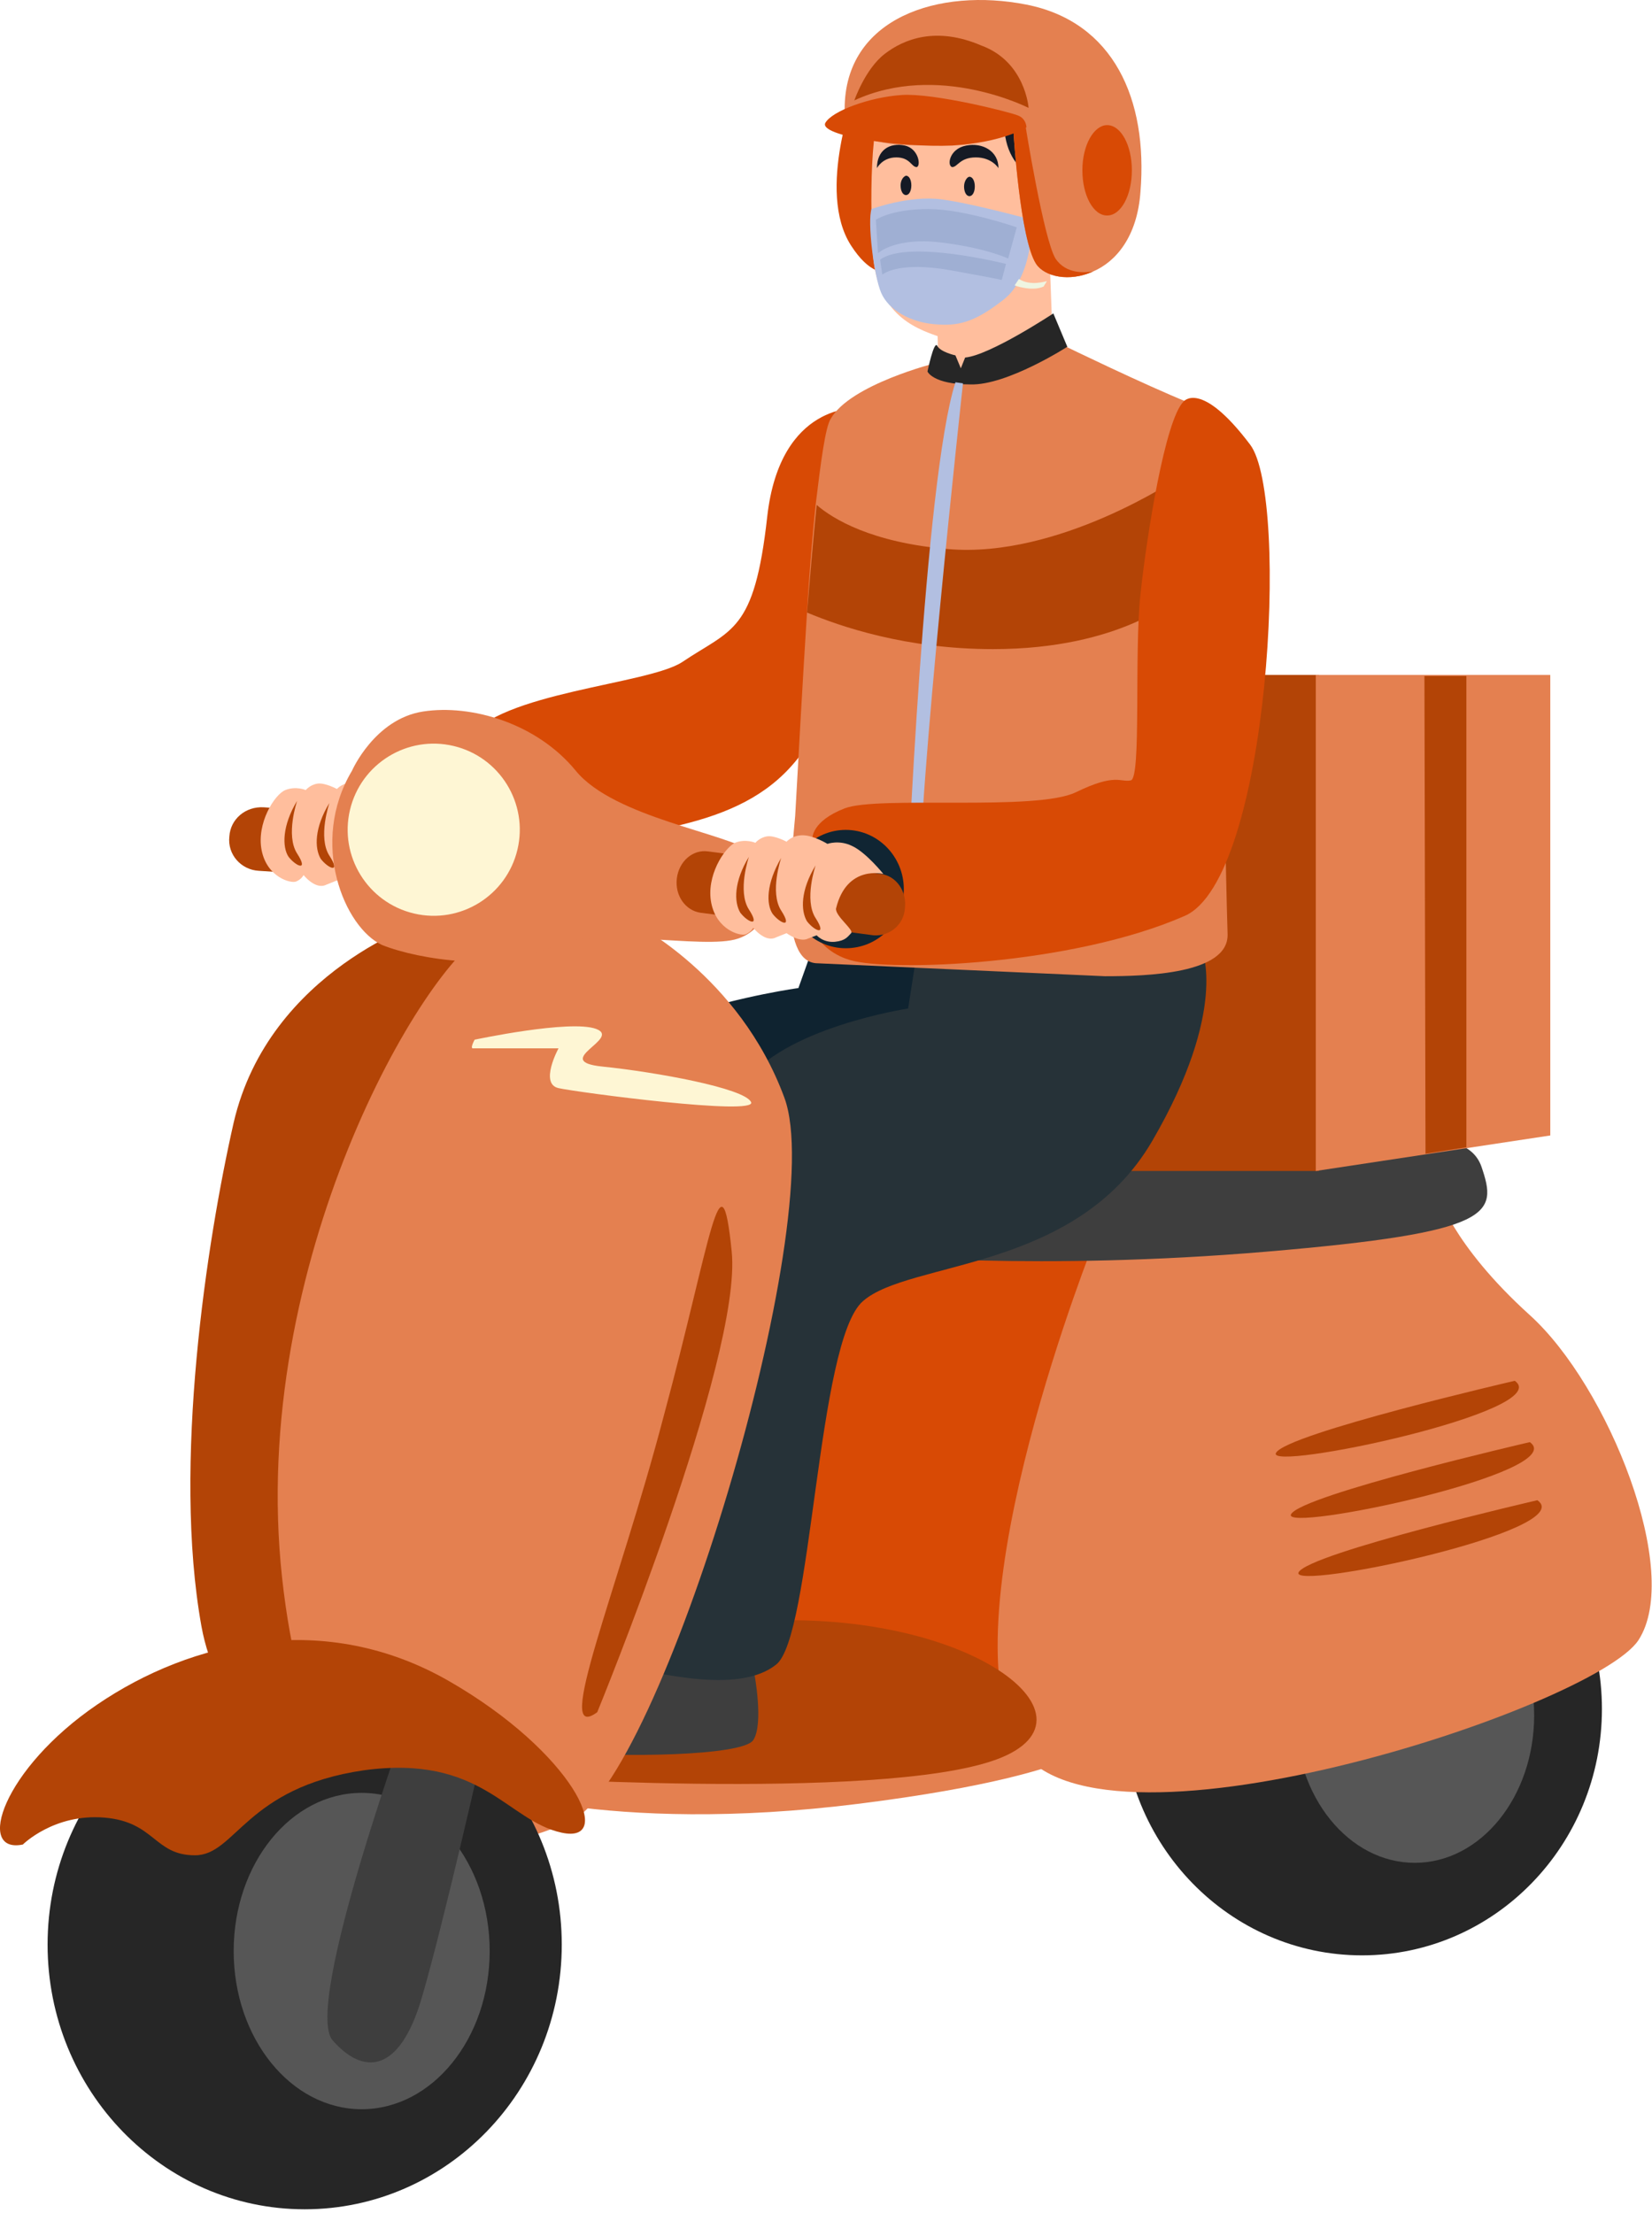 <svg width="227" height="304" viewBox="0 0 227 304" fill="none" xmlns="http://www.w3.org/2000/svg">
<path d="M187.158 268.606C205.362 268.606 220.119 253.452 220.119 234.759C220.119 216.065 205.362 200.911 187.158 200.911C168.954 200.911 154.197 216.065 154.197 234.759C154.197 253.452 168.954 268.606 187.158 268.606Z" fill="#262626"/>
<path d="M194.401 255.895C203.462 255.895 210.807 246.829 210.807 235.645C210.807 224.462 203.462 215.396 194.401 215.396C185.34 215.396 177.994 224.462 177.994 235.645C177.994 246.829 185.34 255.895 194.401 255.895Z" fill="#565656"/>
<path d="M64.627 245.105C64.627 245.105 82.955 252.2 118.133 247.765C153.31 243.331 153.31 237.271 153.31 237.271C153.31 237.271 140.895 221.899 119.611 222.343C98.327 222.638 64.627 245.105 64.627 245.105Z" fill="#E48050"/>
<path d="M141.043 236.828C141.043 236.828 148.876 181.401 160.11 168.985C171.343 156.569 114.438 162.925 114.438 162.925L94.632 236.384L141.043 236.828Z" fill="#D84A05"/>
<path d="M150.502 170.167C150.502 170.167 129.957 221.456 139.713 239.488C149.468 257.521 219.084 234.611 225.144 225.299C231.205 215.987 221.006 190.417 210.216 180.662C199.426 170.906 197.505 163.812 197.505 163.812L150.502 170.167Z" fill="#E48050"/>
<path d="M66.549 243.923C66.549 243.923 120.793 247.618 136.904 241.705C153.015 235.793 131.731 219.978 100.987 222.934C70.244 225.89 53.837 240.227 53.837 240.227L66.549 243.923Z" fill="#B34406"/>
<path d="M70.687 235.35C70.687 235.35 78.964 232.689 82.364 229.585C85.763 226.334 90.936 226.038 96.849 226.925C102.613 227.812 103.648 229.881 103.648 229.881C103.648 229.881 104.978 236.828 103.5 239.045C102.022 241.262 84.729 241.41 77.782 240.671C70.687 240.08 66.105 238.897 70.687 235.35Z" fill="#3E3E3E"/>
<path d="M119.759 172.384C119.759 172.384 142.668 174.602 174.003 171.941C205.486 169.281 205.782 166.768 203.565 160.264C201.347 153.909 189.375 157.604 181.837 155.83C174.299 153.909 128.331 159.969 128.331 159.969L119.759 172.384Z" fill="#3E3E3E"/>
<path d="M58.567 126.417C58.567 126.417 36.987 133.216 32.11 154.204C28.415 170.463 23.685 201.206 27.676 223.377C31.666 245.548 59.75 252.347 59.75 252.347L65.662 128.782L58.567 126.417Z" fill="#B34406"/>
<path d="M181.246 92.717H140.747V160.856H181.246V92.717Z" fill="#B34406"/>
<path d="M213.024 155.978L180.802 160.856V92.717H213.024V155.978Z" fill="#E48050"/>
<path d="M111.186 131.59L109.708 135.729C109.708 135.729 79.851 139.719 69.8 154.204C59.749 168.837 53.837 219.682 57.976 222.638C62.114 225.742 70.687 225.742 74.382 222.047C78.077 218.352 85.763 177.114 90.05 171.202C94.484 165.29 123.602 157.308 129.07 146.075C134.539 134.99 131.879 132.92 131.879 132.92L111.186 131.59Z" fill="#0F2330"/>
<path d="M165.135 130.407C165.135 130.407 168.83 138.685 158.336 156.717C147.842 174.749 124.932 173.123 118.576 178.74C112.22 184.209 111.629 225.003 106.604 228.698C101.726 232.541 91.528 230.176 85.024 228.698C78.668 227.22 96.996 156.865 102.17 149.031C107.343 141.197 124.784 138.537 124.784 138.537L125.966 130.999L165.135 130.407Z" fill="#263238"/>
<path d="M86.946 126.712C86.946 126.712 101.578 133.955 107.786 150.805C113.994 167.655 90.788 244.957 78.225 250.278C65.809 255.599 43.491 260.033 38.761 216.726C34.031 173.419 58.419 132.181 66.844 128.19" fill="#E48050"/>
<path d="M62.705 121.539L48.664 120.505L35.509 119.618C33.144 119.47 31.223 117.401 31.518 114.888C31.666 112.523 33.735 110.749 36.248 110.897L63.444 112.819C65.809 112.966 67.731 115.036 67.435 117.548C67.139 119.913 65.07 121.687 62.705 121.539Z" fill="#B34406"/>
<path d="M59.602 112.819C59.602 112.819 57.237 109.862 55.315 108.976C53.541 108.089 51.916 108.68 51.916 108.68C51.916 108.68 49.994 107.498 48.516 107.498C47.038 107.498 46.299 108.384 46.299 108.384C46.299 108.384 44.673 107.498 43.638 107.645C42.604 107.793 42.013 108.532 42.013 108.532C42.013 108.532 40.682 107.941 39.204 108.532C37.726 109.123 35.214 113.114 35.953 116.809C36.692 120.505 39.943 121.391 40.682 121.096C41.421 120.8 41.717 120.209 41.717 120.209C41.717 120.209 43.343 122.278 44.821 121.539C46.299 120.948 46.299 120.948 46.299 120.948C46.299 120.948 48.073 122.278 49.255 121.687C50.438 121.244 50.438 121.244 50.438 121.244C50.438 121.244 51.324 122.278 52.95 122.13C54.428 121.983 54.724 121.391 55.167 120.948C55.611 120.505 52.95 118.583 53.098 117.548C54.576 111.488 59.602 112.819 59.602 112.819Z" fill="#FFBE9D"/>
<path d="M117.985 56.061C117.985 56.061 107.195 55.174 105.422 70.99C103.648 86.953 100.544 86.361 93.745 90.943C89.015 94.047 68.618 95.082 64.184 101.585C59.75 108.089 66.992 117.696 82.659 115.331C98.327 112.966 109.117 110.454 114.142 95.525C119.463 80.892 117.985 56.061 117.985 56.061Z" fill="#D84A05"/>
<path d="M112.368 132.329L151.833 134.103C157.449 134.103 168.83 133.807 168.683 128.338C168.091 110.01 167.943 57.244 163.361 55.322C157.154 52.809 146.512 47.636 146.512 47.636L128.627 49.853C128.627 49.853 116.803 52.809 114.142 57.539C113.403 58.722 112.812 63.304 112.073 69.364C111.629 73.65 111.186 78.823 110.89 84.144C110.299 93.308 109.708 104.246 109.265 112.08C108.821 117.696 106.752 132.329 112.368 132.329Z" fill="#E48050"/>
<path d="M117.689 12.015C117.689 12.015 112.073 26.204 116.95 33.742C121.828 41.281 125.523 34.925 125.523 34.925L120.646 13.197L117.689 12.015Z" fill="#D84A05"/>
<path d="M144.295 37.142L144.59 45.271C144.59 45.271 137.495 51.036 132.913 50.888C128.332 50.592 128.923 49.41 128.923 49.41L128.775 43.793C128.775 43.645 139.86 37.29 144.295 37.142Z" fill="#FFBE9D"/>
<path d="M119.906 34.334C120.35 42.906 125.227 44.976 129.218 46.306C133.209 47.636 140.747 43.941 143.408 39.359C143.555 39.063 143.703 38.916 143.851 38.62C146.068 34.186 145.625 29.16 145.625 29.16C145.625 29.16 145.772 26.352 145.625 22.953C145.477 19.553 145.033 15.71 143.999 13.641C141.782 9.65 135.13 8.615 132.322 8.615C129.366 8.615 123.897 10.832 121.532 13.789C119.167 16.893 119.759 31.821 119.906 34.334Z" fill="#FFBE9D"/>
<path d="M145.477 22.066C145.477 22.066 147.694 22.213 149.024 24.578C150.207 26.943 149.32 32.264 145.181 32.856C140.895 33.299 145.477 22.066 145.477 22.066Z" fill="#E1964F"/>
<path d="M120.054 14.971C120.054 14.971 122.862 15.858 129.07 15.562C135.278 15.267 138.086 14.675 138.086 14.675C138.086 14.675 137.495 18.223 138.825 21.031C140.156 23.839 141.634 23.248 141.929 25.465C142.373 27.682 142.225 28.865 143.26 28.865C144.442 28.865 144.294 23.839 145.033 22.805C145.772 21.77 148.137 23.248 148.433 23.839C148.728 24.283 151.832 14.971 145.772 11.719C145.772 11.719 143.851 7.137 135.869 6.694C127.74 6.251 121.384 9.059 120.054 14.971Z" fill="#151A25"/>
<path d="M137.199 23.1C137.199 23.1 136.313 21.622 134.096 21.622C131.878 21.622 131.583 22.953 130.844 22.953C130.105 22.805 130.4 20.44 132.765 19.996C134.982 19.553 137.199 20.735 137.199 23.1Z" fill="#151A25"/>
<path d="M120.498 23.1C120.498 23.1 121.237 21.622 123.158 21.622C125.08 21.622 125.227 22.953 125.966 22.953C126.558 22.805 126.262 20.44 124.341 19.996C122.271 19.553 120.498 20.588 120.498 23.1Z" fill="#151A25"/>
<path d="M132.47 25.613C132.47 26.352 132.766 26.943 133.209 26.943C133.652 26.943 133.948 26.352 133.948 25.613C133.948 24.874 133.652 24.283 133.209 24.283C132.913 24.283 132.47 24.874 132.47 25.613Z" fill="#151A25"/>
<path d="M123.749 25.465C123.749 26.204 124.045 26.796 124.488 26.796C124.932 26.796 125.227 26.204 125.227 25.465C125.227 24.726 124.932 24.135 124.488 24.135C124.045 24.283 123.749 24.874 123.749 25.465Z" fill="#151A25"/>
<path d="M119.758 28.717C119.758 28.717 124.932 26.796 129.366 27.387C133.8 27.978 141.782 30.195 141.782 30.195C141.782 30.195 142.077 37.881 137.939 41.133C133.8 44.385 131.583 44.828 128.331 44.532C125.08 44.237 122.123 42.611 121.089 40.246C120.054 37.881 119.167 30.343 119.758 28.717Z" fill="#B2BFE1"/>
<path d="M144.442 25.761L141.19 30.195L141.634 30.491L144.294 26.796L144.442 25.761Z" fill="#EFF5E1"/>
<path d="M139.417 39.211C139.417 39.211 141.782 40.098 143.407 39.359C143.555 39.063 143.703 38.916 143.851 38.62C143.703 38.62 141.634 39.359 140.008 38.325L139.417 39.211Z" fill="#EFF5E1"/>
<path d="M139.713 31.23C139.713 31.23 132.47 28.717 127.592 28.717C122.419 28.717 120.35 30.195 120.35 30.195L120.646 34.777C120.646 34.777 123.01 32.56 129.218 33.299C135.426 34.038 138.53 35.516 138.53 35.516L139.713 31.23Z" fill="#9FAFD3"/>
<path d="M138.234 36.255C138.234 36.255 124.784 32.856 120.941 35.664L121.237 37.733C121.237 37.733 123.306 35.812 130.696 37.142C138.087 38.472 137.643 38.472 137.643 38.472L138.234 36.255Z" fill="#9FAFD3"/>
<path d="M116.063 14.971C116.063 22.805 134.835 19.257 138.678 18.371C139.121 18.223 139.269 18.223 139.269 18.223C139.269 18.223 140.156 32.856 142.373 36.255C143.555 38.029 146.955 38.768 150.207 37.29C153.311 35.959 156.267 32.56 156.71 26.352C157.745 13.641 153.015 2.999 141.043 0.634C129.07 -1.731 116.063 2.408 116.063 14.971Z" fill="#E48050"/>
<path d="M138.678 18.371C139.121 18.223 139.269 18.223 139.269 18.223C139.269 18.223 140.156 32.856 142.373 36.255C143.555 38.029 146.955 38.768 150.207 37.29C149.172 37.438 146.511 37.733 145.033 35.516C143.408 32.856 140.895 17.188 140.895 17.188L138.678 16.301V18.371Z" fill="#D84A05"/>
<path d="M141.043 17.484C141.043 17.484 141.043 16.301 139.86 15.858C138.826 15.415 128.332 12.754 123.897 13.05C119.463 13.345 114.29 15.267 113.403 16.893C112.516 18.666 123.602 20.292 130.844 19.997C137.939 19.553 141.043 17.484 141.043 17.484Z" fill="#D84A05"/>
<path d="M148.729 23.396C148.729 26.795 150.207 29.604 152.128 29.604C154.05 29.604 155.528 26.795 155.528 23.396C155.528 19.996 154.05 17.188 152.128 17.188C150.355 17.188 148.729 19.849 148.729 23.396Z" fill="#D84A05"/>
<path d="M141.338 14.823C141.338 14.823 128.923 8.468 117.394 13.789C117.394 13.789 118.872 9.502 121.532 7.433C124.193 5.364 128.627 3.59 134.835 6.25C140.895 8.468 141.338 14.823 141.338 14.823Z" fill="#B34406"/>
<path d="M110.89 84.144C115.472 86.066 124.488 89.17 136.461 89.17C154.05 89.17 161.735 82.075 161.735 82.075L161.883 65.669C161.883 65.669 145.477 76.754 130.253 75.424C119.759 74.537 114.438 71.285 112.22 69.364C111.777 73.798 111.334 78.823 110.89 84.144Z" fill="#B34406"/>
<path d="M40.83 110.01C40.83 110.01 39.204 114.74 40.83 117.253C42.456 119.766 40.682 119.027 39.648 117.696C38.761 116.366 38.761 113.41 40.83 110.01Z" fill="#B34406"/>
<path d="M45.264 110.306C45.264 110.306 43.639 115.036 45.264 117.548C46.89 120.061 45.117 119.322 44.082 117.992C43.195 116.514 43.195 113.705 45.264 110.306Z" fill="#B34406"/>
<path d="M49.994 111.341C49.994 111.341 48.368 116.07 49.994 118.583C51.62 121.096 49.846 120.357 48.812 119.026C47.925 117.548 47.925 114.74 49.994 111.341Z" fill="#B34406"/>
<path d="M146.659 47.636L144.738 43.054C144.738 43.054 136.017 48.819 132.618 49.114L132.026 50.592L131.287 48.819C131.287 48.819 129.218 48.375 128.775 47.488C128.331 46.749 127.444 51.036 127.444 51.036C127.444 51.036 128.183 52.809 133.357 52.809C138.382 52.957 146.659 47.636 146.659 47.636Z" fill="#262626"/>
<path d="M132.322 52.661C132.322 52.661 125.966 110.601 126.41 122.426H124.636C124.636 122.426 127.001 65.816 131.287 52.514L132.322 52.661Z" fill="#B2BFE1"/>
<path d="M111.629 115.183C111.629 115.183 111.482 112.819 116.064 111.045C120.646 109.271 142.373 111.488 147.842 108.828C153.311 106.167 153.902 107.498 155.38 107.202C156.858 106.906 155.823 89.909 156.71 81.632C157.597 73.354 160.11 57.687 162.622 55.174C162.622 55.174 164.987 52.07 171.786 61.087C177.255 68.329 174.447 120.8 162.77 125.825C147.251 132.625 122.271 133.511 116.803 131.886C111.334 130.26 110.743 125.086 110.743 125.086L111.629 115.183Z" fill="#D84A05"/>
<path d="M124.193 122.13C124.193 126.712 120.645 130.26 116.211 130.26C111.777 130.26 108.23 126.565 108.23 122.13C108.23 117.696 111.777 114.001 116.211 114.001C120.645 114.001 124.193 117.696 124.193 122.13Z" fill="#102533"/>
<path d="M48.368 105.872C48.368 105.872 51.472 98.777 58.123 97.742C64.775 96.708 73.791 99.368 79.112 105.872C84.433 112.375 100.1 114.445 103.795 117.253C107.638 120.061 106.308 127.304 101.43 128.929C96.701 130.555 81.477 127.008 75.269 130.26C69.061 133.511 57.68 131.886 52.507 129.816C47.334 127.451 42.456 115.775 48.368 105.872Z" fill="#E48050"/>
<path d="M120.054 128.486L107.786 126.86L96.257 125.382C94.188 125.087 92.71 123.017 93.006 120.652C93.301 118.287 95.223 116.662 97.292 116.957L121.089 120.061C123.158 120.357 124.636 122.426 124.341 124.791C124.193 127.008 122.271 128.634 120.054 128.486Z" fill="#B34406"/>
<path d="M121.384 120.061C121.384 120.061 119.02 117.105 117.098 116.218C115.324 115.331 113.699 115.922 113.699 115.922C113.699 115.922 111.777 114.74 110.299 114.74C108.821 114.74 108.082 115.627 108.082 115.627C108.082 115.627 106.456 114.74 105.421 114.888C104.387 115.036 103.796 115.775 103.796 115.775C103.796 115.775 102.465 115.183 100.987 115.775C99.509 116.514 96.996 120.357 97.736 124.052C98.475 127.747 101.726 128.634 102.465 128.338C103.204 128.043 103.5 127.451 103.5 127.451C103.5 127.451 105.126 129.521 106.604 128.782C108.082 128.19 108.082 128.19 108.082 128.19C108.082 128.19 109.856 129.521 111.038 128.929C112.22 128.486 112.221 128.486 112.221 128.486C112.221 128.486 113.107 129.521 114.733 129.373C116.211 129.225 116.507 128.634 116.95 128.19C117.394 127.747 114.733 125.825 114.881 124.791C116.359 118.731 121.384 120.061 121.384 120.061Z" fill="#FFBE9D"/>
<path d="M71.106 116.696C72.606 110.34 68.671 103.972 62.315 102.471C55.96 100.97 49.591 104.906 48.09 111.261C46.59 117.617 50.525 123.985 56.881 125.486C63.236 126.987 69.605 123.051 71.106 116.696Z" fill="#FEF6D4"/>
<path d="M41.865 303.488C61.375 303.488 77.191 287.209 77.191 267.128C77.191 247.047 61.375 230.768 41.865 230.768C22.355 230.768 6.539 247.047 6.539 267.128C6.539 287.209 22.355 303.488 41.865 303.488Z" fill="#262626"/>
<path d="M49.698 289.742C59.413 289.742 67.287 280.015 67.287 268.015C67.287 256.015 59.413 246.287 49.698 246.287C39.984 246.287 32.109 256.015 32.109 268.015C32.109 280.015 39.984 289.742 49.698 289.742Z" fill="#565656"/>
<path d="M56.645 234.315C56.645 234.315 41.569 275.553 45.708 280.283C49.846 285.013 54.872 285.013 57.976 274.371C61.08 263.729 66.401 240.08 66.401 240.08L56.645 234.315Z" fill="#3E3E3E"/>
<path d="M3.14 253.382C3.14 253.382 7.426 249.096 14.373 249.687C21.32 250.278 21.172 254.86 26.789 254.86C32.405 254.86 33.736 245.548 49.994 243.184C66.253 240.966 69.652 250.13 77.191 251.756C84.729 253.382 78.669 240.671 61.671 230.916C44.673 221.16 26.345 225.299 13.338 234.167C0.331 243.036 -3.364 254.712 3.14 253.382Z" fill="#B34406"/>
<path d="M65.218 142.823C65.218 142.823 78.373 140.015 81.92 141.345C85.468 142.675 75.565 145.779 82.807 146.518C90.05 147.257 102.318 149.475 103.204 151.396C104.091 153.317 79.408 150.066 76.747 149.475C74.087 148.883 76.747 144.006 76.747 144.006C76.747 144.006 65.957 144.006 65.07 144.006C64.479 144.154 65.218 142.823 65.218 142.823Z" fill="#FEF6D4"/>
<path d="M82.068 235.202C82.068 235.202 102.022 186.574 100.544 171.941C99.066 157.308 97.736 170.315 91.232 194.407C84.876 218.648 75.86 239.784 82.068 235.202Z" fill="#B34406"/>
<path d="M102.909 117.696C102.909 117.696 101.283 122.426 102.909 124.939C104.535 127.451 102.761 126.712 101.726 125.382C100.839 123.904 100.839 121.096 102.909 117.696Z" fill="#B34406"/>
<path d="M107.343 117.844C107.343 117.844 105.717 122.574 107.343 125.087C108.969 127.599 107.195 126.86 106.16 125.53C105.274 124.2 105.274 121.391 107.343 117.844Z" fill="#B34406"/>
<path d="M112.073 118.879C112.073 118.879 110.447 123.608 112.073 126.121C113.699 128.634 111.925 127.895 110.89 126.565C110.003 125.086 110.003 122.278 112.073 118.879Z" fill="#B34406"/>
<path d="M208.147 189.678C208.147 189.678 176.812 196.92 175.334 199.581C173.856 202.241 213.911 193.816 208.147 189.678Z" fill="#B34406"/>
<path d="M210.216 198.103C210.216 198.103 178.881 205.345 177.403 208.006C175.925 210.666 215.98 202.241 210.216 198.103Z" fill="#B34406"/>
<path d="M211.25 206.084C211.25 206.084 179.915 213.327 178.437 215.987C177.107 218.648 217.163 210.223 211.25 206.084Z" fill="#B34406"/>
<path d="M201.495 157.604L195.879 158.491L195.731 92.865H201.495V157.604Z" fill="#B34406"/>
</svg>
